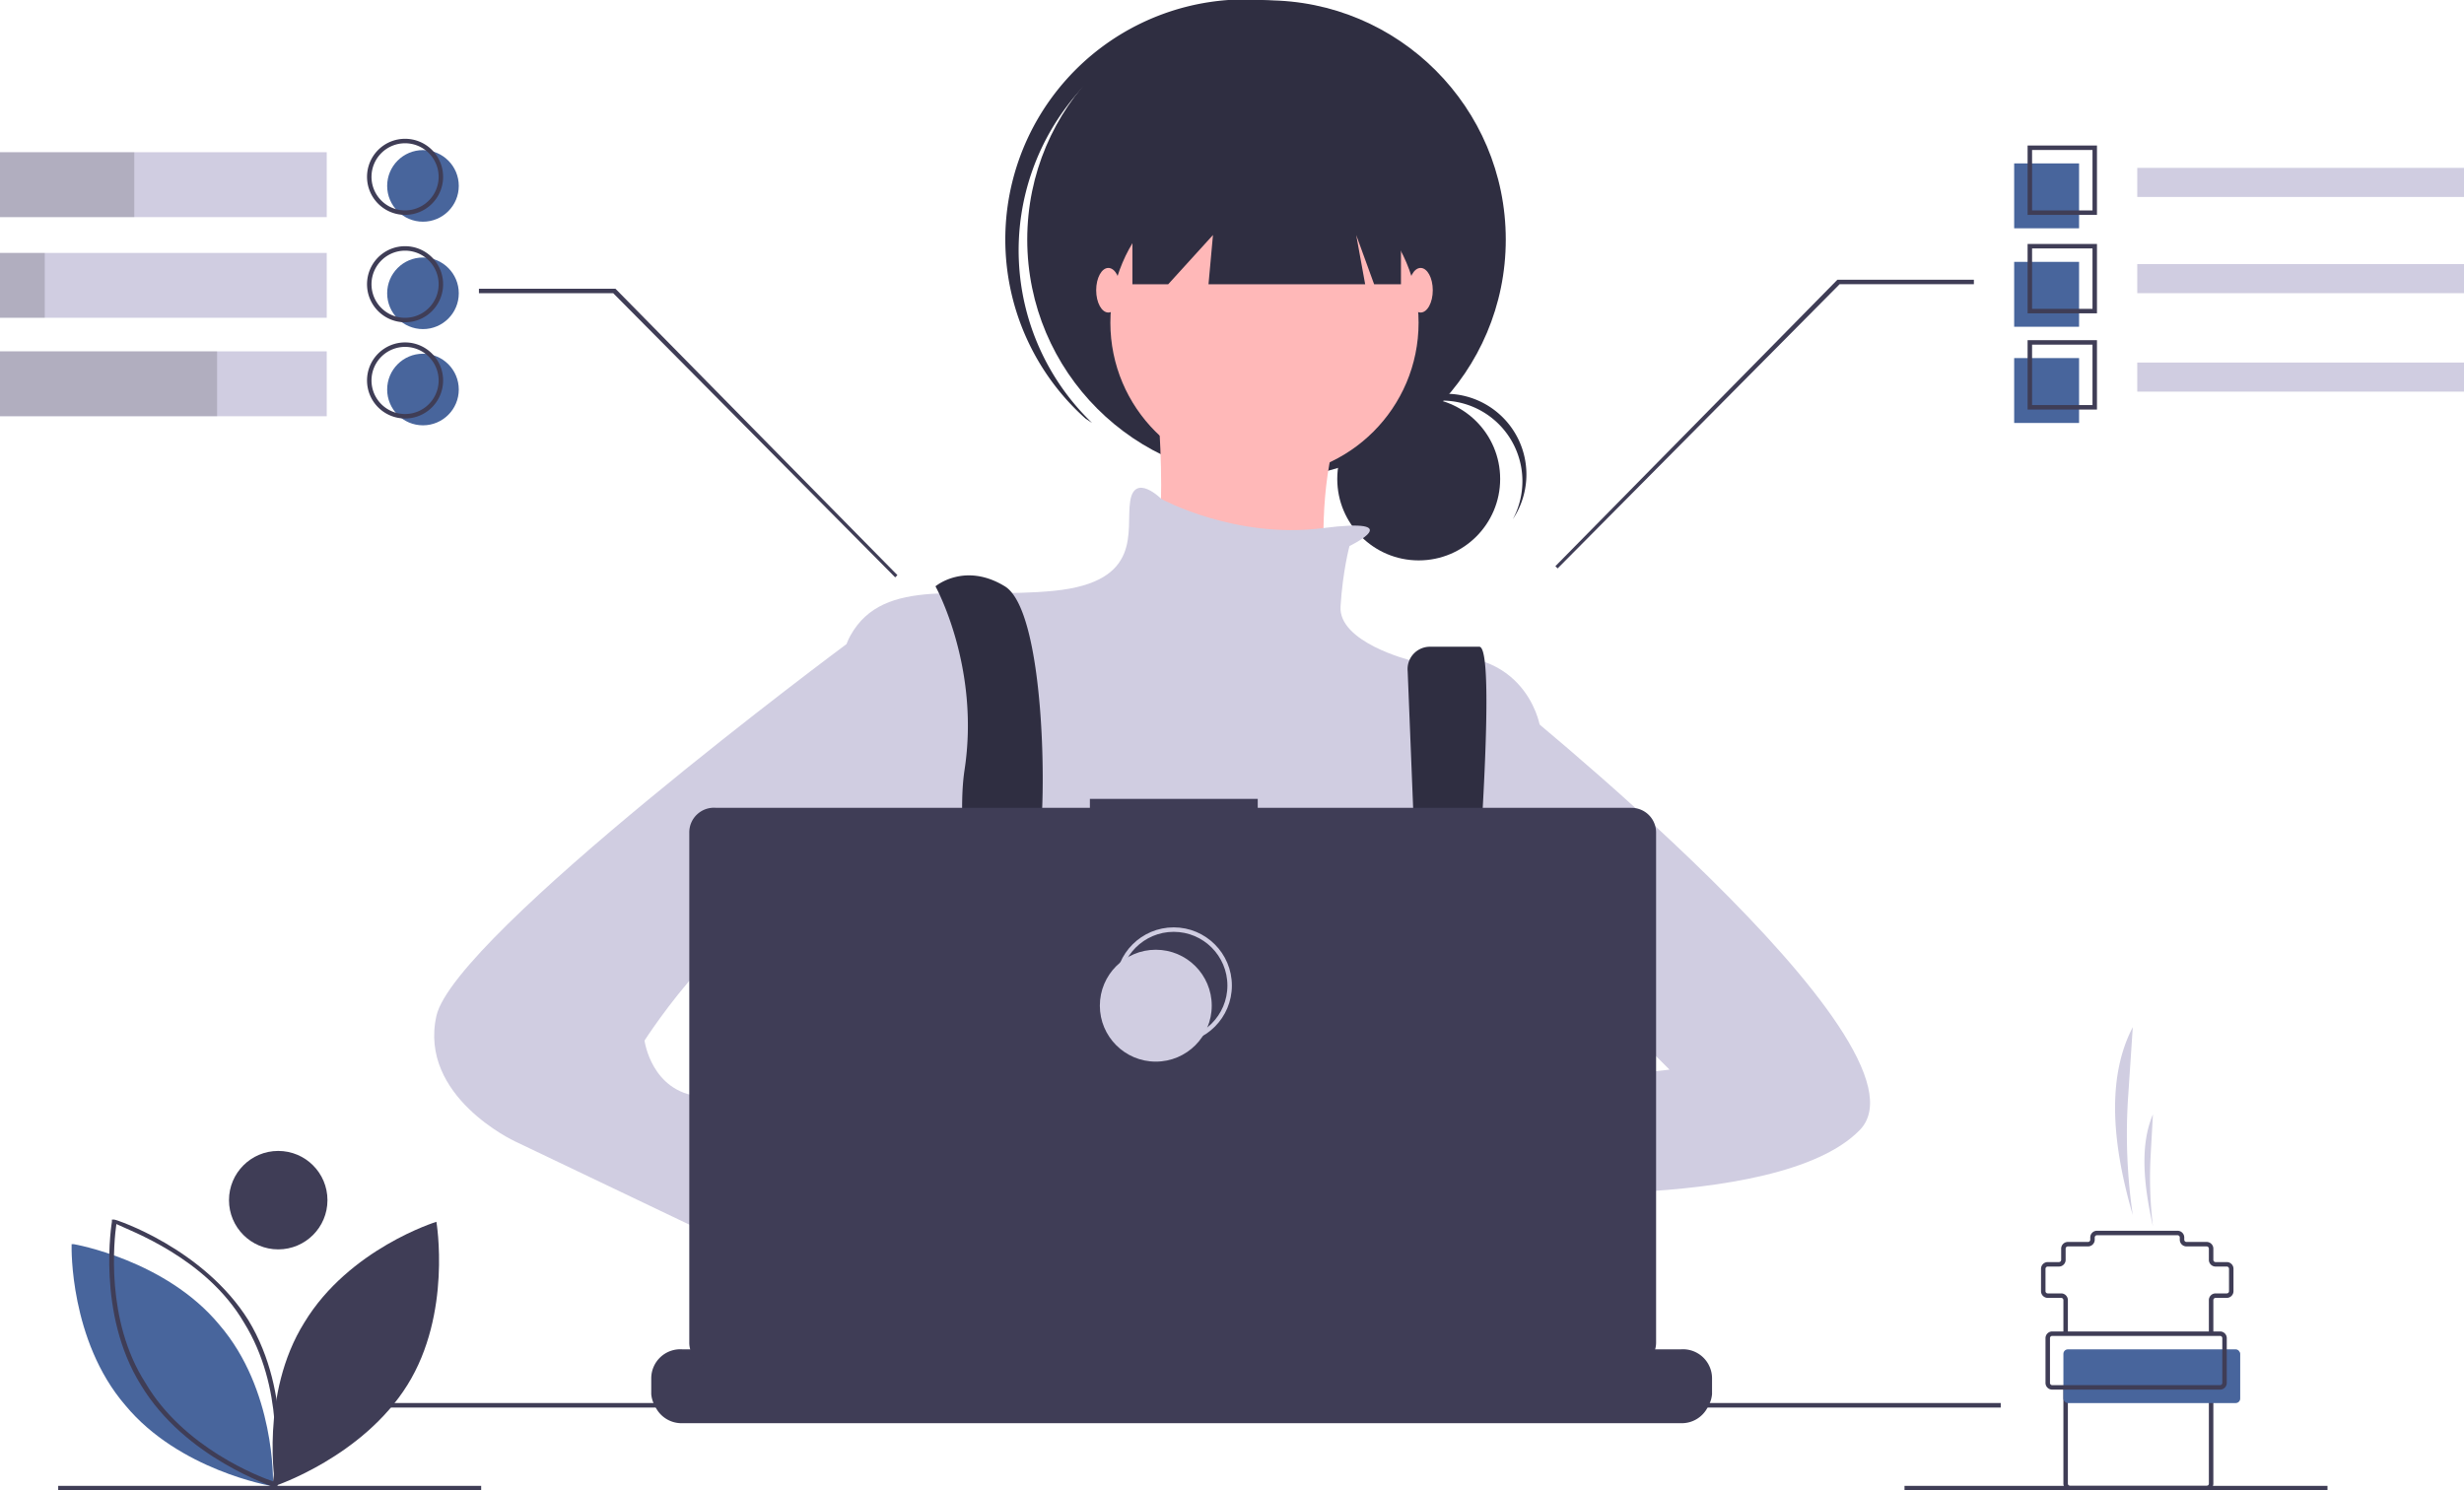 <svg data-name="Layer 1" xmlns="http://www.w3.org/2000/svg" width="1101" height="666.051" viewBox="0 0 1101 666"><circle cx="633.929" cy="214.02" r="36.396" fill="#2f2e41"/><path d="M644 179a36 36 0 0 1 32 53 36 36 0 1 0-60-40 36 36 0 0 1 28-13z" fill="#2f2e41"/><circle cx="565.919" cy="107.031" r="106.912" fill="#2f2e41"/><path d="M482 41a107 107 0 0 1 148-12l-2-2a107 107 0 0 0-143 160l3 2a107 107 0 0 1-6-148z" fill="#2f2e41"/><circle cx="565.013" cy="144.178" r="68.859" fill="#ffb8b8"/><path d="M516 166s9 83-5 92 83 22 83 22-14-91 22-114z" fill="#ffb8b8"/><path d="M603 244s27-13-12-8-72-13-72-13-12-12-14 1 6 36-34 40-76-7-91 20-7 145-7 145 27 98 49 112 212-5 212-5l54-98V324s-7-40-58-29c0 0-32-8-31-24s4-27 4-27z" fill="#d0cde1"/><path d="M429 610l2-7-1-4-6-41-2-17c22-9 27-51 27-51h1l4-2 13-8v-1l6 4 10 7c39 28 78 28 102 23 14-2 24-6 24-6l26-9h1l16 2h2l-4 25-5 36c13 7 26 21 36 38l7 11 8 16 1 2 3 7H424l1-6a2 2 0 0 0 0-1l1-2 3-16z" fill="#2f2e41"/><path d="M418 262s20 36 13 82 22 157 22 157l21-5s-14-95-10-116 3-107-15-118-31 0-31 0zM629 300l8 200 14 9s21-220 10-220h-22a10 10 0 0 0-10 11z" fill="#2f2e41"/><circle cx="462.63" cy="487.567" r="9.06" fill="#48659c"/><circle cx="643.838" cy="496.627" r="9.06" fill="#48659c"/><path fill="#2f2e41" d="M506 58v69h16l20-22-2 22h70l-4-22 8 22h12V58H506z"/><ellipse cx="495.248" cy="129.681" rx="5.436" ry="9.966" fill="#ffb8b8"/><ellipse cx="634.778" cy="129.681" rx="5.436" ry="9.966" fill="#ffb8b8"/><path d="M672 496s-83-16-88 11 92 16 92 16z" fill="#ffb8b8"/><path d="M670 309s198 158 161 196-174 27-174 27l9-45 80-9-40-40-36 3z" fill="#d0cde1"/><path d="M378 572l26 20s18 56 45 40-25-75-25-75l-31-11z" fill="#ffb8b8"/><path d="M404 280l-26 8S203 418 195 454s35 56 35 56l157 75 17-44-75-38s6-11-16-13-25-25-25-25 43-67 67-53 31 26 31 26z" fill="#d0cde1"/><path d="M765 616v7a13 13 0 0 1-1 4 14 14 0 0 1-1 2 13 13 0 0 1-12 7H305a13 13 0 0 1-12-7 14 14 0 0 1-1-2 13 13 0 0 1-1-4v-7a13 13 0 0 1 14-13h25v-3a1 1 0 0 1 1 0h13a1 1 0 0 1 1 0v3h8v-3a1 1 0 0 1 1 0h13a1 1 0 0 1 1 0v3h8v-3a1 1 0 0 1 1 0h13a1 1 0 0 1 1 0v3h8v-3a1 1 0 0 1 1 0h13a1 1 0 0 1 1 0v3h8v-3a1 1 0 0 1 1 0h13a1 1 0 0 1 1 0v3h8v-3a1 1 0 0 1 1 0h13a1 1 0 0 1 1 0v3h8v-3a1 1 0 0 1 1 0h105v3h9v-3h14v3h9v-3h14v3h9v-3h14v3h9v-3h14v3h9v-3h13a1 1 0 0 1 1 0v3h8v-3a1 1 0 0 1 1 0h13a1 1 0 0 1 1 0v3h39a13 13 0 0 1 14 13z" fill="#3f3d56"/><path fill="#3f3d56" d="M161 627h733v2H161zM729 361H562v-4h-75v4H320a11 11 0 0 0-12 11v228a11 11 0 0 0 12 11h409a11 11 0 0 0 11-11V372a11 11 0 0 0-11-11z"/><circle cx="524.448" cy="440.416" r="25" fill="none" stroke="#d0cde1" stroke-miterlimit="10" stroke-width="2"/><circle cx="516.448" cy="449.416" r="25" fill="#d0cde1"/><path fill="#3f3d56" d="M26 664h189v2H26zM851 664h189v2H851zM136 591c-20 32-13 73-13 73s39-13 59-45 13-73 13-73-39 12-59 45z"/><path d="M122 664h-1s-41-7-65-36c-25-29-24-71-24-71v-1h1s41 7 65 36c25 29 24 70 24 71z" fill="#48659c"/><path d="M124 665h-1c-1-1-40-13-60-46-20-32-13-73-13-73v-1h1c1 0 40 13 60 45 20 33 13 73 13 74zM52 547c-1 7-5 43 13 71 17 29 51 42 57 44 1-7 5-42-13-71-17-29-51-41-57-44z" fill="#3f3d56"/><circle cx="124.321" cy="536.328" r="22" fill="#3f3d56"/><path fill="#3f3d56" d="M400 258L274 131h-60v-2h61l126 128-1 1zM696 254l126-127h60v-2h-61L695 253l1 1z"/><path fill="#d0cde1" d="M0 68h146v29H0zM0 113h146v29H0zM0 157h146v29H0z"/><path opacity=".15" d="M0 68h60v29H0zM0 113h20v29H0zM0 157h97v29H0z"/><path fill="#d0cde1" d="M955 75h146v13H955z"/><path fill="#48659c" d="M900 73h29v29h-29zM900 117h29v29h-29zM900 160h29v29h-29z"/><path d="M937 96h-31V65h31zm-29-2h27V67h-27z" fill="#3f3d56"/><path fill="#d0cde1" d="M955 118h146v13H955z"/><path d="M937 140h-31v-31h31zm-29-2h27v-27h-27z" fill="#3f3d56"/><path fill="#d0cde1" d="M955 162h146v13H955z"/><path d="M937 183h-31v-31h31zm-29-2h27v-27h-27z" fill="#3f3d56"/><circle cx="189" cy="83.051" r="16" fill="#48659c"/><circle cx="189" cy="131.051" r="16" fill="#48659c"/><circle cx="189" cy="174.051" r="16" fill="#48659c"/><path d="M181 96a17 17 0 1 1 17-17 17 17 0 0 1-17 17zm0-32a15 15 0 1 0 15 15 15 15 0 0 0-15-15zM181 144a17 17 0 1 1 17-17 17 17 0 0 1-17 17zm0-32a15 15 0 1 0 15 15 15 15 0 0 0-15-15zM181 187a17 17 0 1 1 17-17 17 17 0 0 1-17 17zm0-32a15 15 0 1 0 15 15 15 15 0 0 0-15-15zM989 596h-2v-15a3 3 0 0 1 3-3h5a1 1 0 0 0 1-1v-10a1 1 0 0 0-1-1h-5a3 3 0 0 1-3-3v-5a1 1 0 0 0-1-1h-9a3 3 0 0 1-3-3v-1a1 1 0 0 0-1-1h-36a1 1 0 0 0-1 1v1a3 3 0 0 1-3 3h-9a1 1 0 0 0-1 1v5a3 3 0 0 1-3 3h-5a1 1 0 0 0-1 1v10a1 1 0 0 0 1 1h6a3 3 0 0 1 3 3v15h-2v-15a1 1 0 0 0-1-1h-6a3 3 0 0 1-3-3v-10a3 3 0 0 1 3-3h5a1 1 0 0 0 1-1v-5a3 3 0 0 1 3-3h9a1 1 0 0 0 1-1v-1a3 3 0 0 1 3-3h36a3 3 0 0 1 3 3v1a1 1 0 0 0 1 1h9a3 3 0 0 1 3 3v5a1 1 0 0 0 1 1h5a3 3 0 0 1 3 3v10a3 3 0 0 1-3 3h-5a1 1 0 0 0-1 1zM986 666h-61a3 3 0 0 1-3-3v-43h2v43a1 1 0 0 0 1 1h61a1 1 0 0 0 1-1v-43h2v43a3 3 0 0 1-3 3z" fill="#3f3d56"/><rect x="922" y="603" width="79" height="24" rx="2" fill="#48659c"/><path d="M992 621h-75a3 3 0 0 1-3-3v-20a3 3 0 0 1 3-3h75a3 3 0 0 1 3 3v20a3 3 0 0 1-3 3zm-75-24a1 1 0 0 0-1 1v20a1 1 0 0 0 1 1h75a1 1 0 0 0 1-1v-20a1 1 0 0 0-1-1z" fill="#3f3d56"/><path d="M953 543a250 250 0 0 1-2-54l2-30c-12 23-9 53 0 84zM962 548a183 183 0 0 1-1-32l1-18c-6 14-4 32 0 50z" fill="#d0cde1"/></svg>